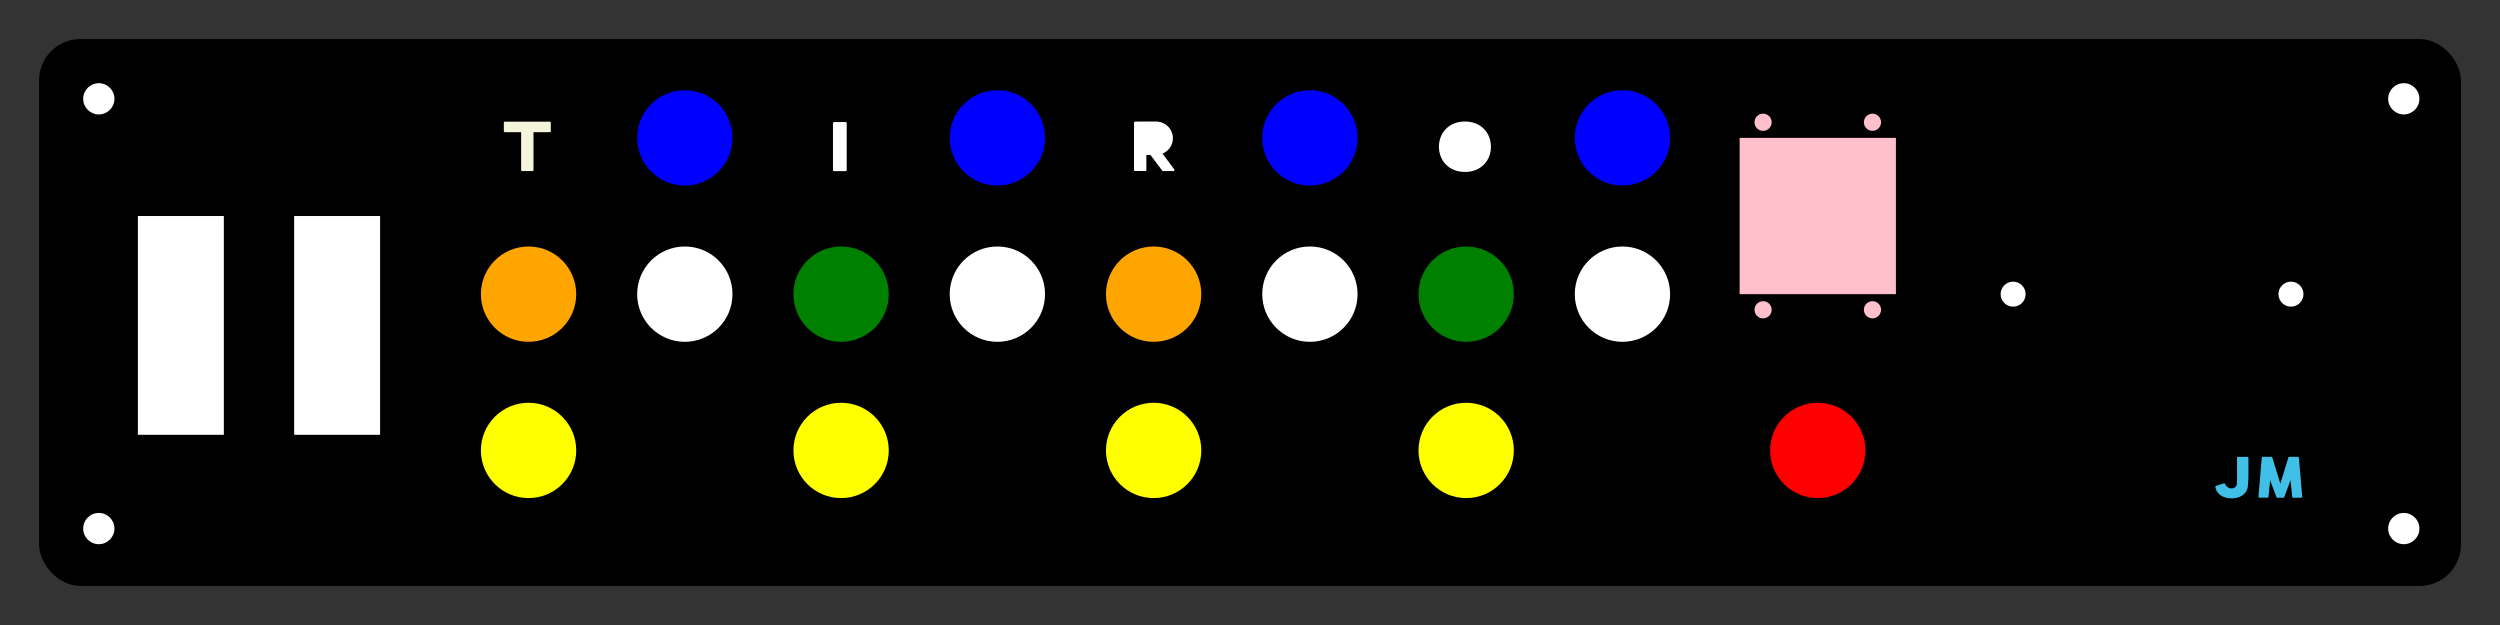 <?xml version="1.0" encoding="UTF-8" standalone="no"?>

<svg
   id="wrap"
   width="320mm"
   height="80mm"
   version="1.1"
   inkscape:version="1.2.2 (732a01da63, 2022-12-09)"
   sodipodi:docname="mini_panel.svg"
   xmlns:inkscape="http://www.inkscape.org/namespaces/inkscape"
   xmlns:sodipodi="http://sodipodi.sourceforge.net/DTD/sodipodi-0.dtd"
   xmlns="http://www.w3.org/2000/svg"
   xmlns:svg="http://www.w3.org/2000/svg">
  <rect width="100%" height="100%" fill="#333333" stroke="none"/>
  <defs
     id="defs382" />
  <sodipodi:namedview
     id="namedview380"
     pagecolor="#ffffff"
     bordercolor="#000000"
     borderopacity="0.25"
     inkscape:showpageshadow="2"
     inkscape:pageopacity="0.0"
     inkscape:pagecheckerboard="0"
     inkscape:deskcolor="#d1d1d1"
     showgrid="false"
     inkscape:zoom="1"
     inkscape:cx="112.43644"
     inkscape:cy="87.368644"
     inkscape:window-width="1845"
     inkscape:window-height="1212"
     inkscape:window-x="-6"
     inkscape:window-y="-6"
     inkscape:window-maximized="1"
     inkscape:current-layer="wrap"
     inkscape:document-units="mm" />

  <defs>
    <rect
      id="arduino"
      stroke="white"
      width="52"
      height="44"
      stroke-dasharray="1 2"
     />
  </defs>


  <rect
     style="fill:black;stroke-width:3.78"
     width="310mm"
     height="70mm"
     x="5mm"
     y="5mm"
     rx="20"
     ry="20"
     id="rect326" />


 
  <!-- Adafruit Quarter: 0.1" × 14 = 35.56mm -->
  <!-- Adafruit 23017: 1.58" = 40.16mm --><!-- NO -->
  <!-- Adafruit Half: 0.1" × 29 = 73.37mm -->
  <g id="terminal"
     transform="matrix(3.78,0,0,3.78,-27.795,-27.795)
     translate(265,45)">
     <!--
     <use href="#arduino"
       x="-9"
       y="-20"
       />
     -->
     <circle
       r="1.6"
       fill="#ffffff"
       id="circle12" />

     <circle
       cx="35.56"
       r="1.6"
       fill="#ffffff"
       id="circle13" />
  </g>

  <!-- Corner screw holes-->
  <g
     id="cornerscrew"
     transform="
          matrix(3.78,0,0,3.78,-27.795,-27.795)
          translate(20,20)">
    <circle
       r="2"
       fill="#ffffff"
       id="circle328" />
    <circle
       cx="295"
       r="2"
       fill="#ffffff"
       id="circle330" />
    <circle
       cy="55"
       r="2"
       fill="#ffffff"
       id="circle332" />
    <circle
       cx="295"
       cy="55"
       r="2"
       fill="#ffffff"
       id="circle334" />
  </g>

  <!-- Mounting Size: 26 x 21.5mm -->
  <g
     id="powerrocker"
     transform="matrix(3.78,0,0,3.78,-27.795,-27.795)
     translate(75,45)">

     <path transform="translate(-4, -23), scale(0.06)"
          d="M111.84 15.36H16.16
          c-1.24 0-2.24 1-2.24 2.24v17.99
          c0 1.24 1 2.24 2.24 2.24h34.65v80.73
          c0 1.24 1 2.24 2.24 2.24h21.9
          c1.24 0 2.24-1 2.24-2.24V37.83h34.65
          c1.24 0 2.24-1 2.24-2.24V17.6
          c0-1.24-1-2.24-2.24-2.24z" fill="beige">
     </path>


     <circle
       r="6.1"
       fill="orange"
       id="circle370" />
     <circle
       cy="20"
       r="6.1"
       fill="yellow"
       id="circle370" />
     <circle
       cx="20"
       cy="-20"
       r="6.1"
       fill="blue"
       id="circle370" />
     <circle
       cx="20"
       
       r="6.1"
       fill="white"
       id="circle370" />



     <path transform="translate(36, -23), scale(0.06)"
          d="M76.32 16.27H51.68
          c-1.29 0-2.33 1.05-2.33 2.33
          v99.96
          c0 1.29 1.04 2.33 2.33 2.33h24.64
          c1.29 0 2.33-1.04 2.33-2.33V18.6
          c0-1.28-1.04-2.33-2.33-2.33z" fill="white">
          <desc>Inner</desc>
     </path>



     <circle
       r="6.1"
       cx="40"
       fill="green"
       id="circle370" />
     
     <circle
       cx="60"
       r="6.1"
       fill="white"
       id="circle371" />
     
     <circle
       cx="60"
       cy="-20"
       r="6.1"
       fill="blue"
       id="circle370" />
     <circle
       cx="40"
       cy="20"
       r="6.1"
       fill="yellow"
       id="circle370" />


    <!-- make it a tad bigger -->
    <path transform="translate(76, -23), scale(0.06)"
       d="M110.7 117.03L85.59 83.64
       c13.01-5.37 22.18-18.08 22.18-32.87
       c0-19.63-16.13-35.61-35.96-35.61H33.95
       c-.15 0-.28.06-.42.09h-6.46c-1.24 0-2.24 1-2.24 2.24
       v100.96c0 1.24 1 2.24 2.24 2.24h21.89
       c1.24 0 2.24-1 2.24-2.24V86.37h8.64l25.2 33.51
       c.45.59 1.15.94 1.89.94h21.89c.9 0 1.72-.51 2.11-1.31
       c.4-.8.31-1.76-.23-2.48z" fill="white">
       <desc>Reverse</desc>
    </path>

     
     <circle
       r="6.1"
       cx="80"
       fill="orange"
       id="circle370" />
     <circle
       cx="100"
       r="6.1"
       fill="white"
       id="circle371" />

     <circle
       cx="100"
       cy="-20"
       r="6.1"
       fill="blue"
       id="circle371" />
     <circle
       r="6.1"
       cx="80"
       cy="20"
       fill="yellow"
       id="circle370" />


     <path transform="translate(116, -23), scale(0.06)"
          d="M64.01 15.06
          c-34.13 0-55.46 24.1-55.46 53.82
          c0 29.73 21.33 53.82 55.46 53.82
          c34.12 0 55.45-24.1 55.45-53.82
          c-.01-29.73-21.33-53.82-55.45-53.82z" fill="white">
          <desc>Outer</desc>
     </path>


     <circle
       r="6.1"
       cx="120"
       fill="green"
       id="circle370" />

     <circle
       cx="140"
       r="6.1"
       fill="white"
       id="circle371" />
     <circle
       cx="140"
       cy="-20"
       r="6.1"
       fill="blue"
       id="circle371" />
     <circle
       r="6.1"
       cx="120"
       cy="20"
       fill="yellow"
       id="circle370" />


     <circle
       cx="165"
       cy="20"
       r="6.1"
       fill="red"
       id="circle371" />


</g>

  <!-- https://www.amazon.com/TWTADE-Latching-Rocker-Position-KCD3-101/dp/B0B6QWBL5Y/ref=pd_ci_mcx_di_int_sccai_cn_d_sccl_3_2/138-5720515-7708965?pd_rd_w=wMdsG&content-id=amzn1.sym.751acc83-5c05-42d0-a15e-303622651e1e&pf_rd_p=751acc83-5c05-42d0-a15e-303622651e1e&pf_rd_r=SV1TM1JJPAQQYM6RF98A&pd_rd_wg=75kke&pd_rd_r=bc5e2aa3-76d1-4b59-bbb3-34b57c953d51&pd_rd_i=B0B6QWBL5Y&psc=1 -->
  <g
     id="woodland"
     transform="matrix(3.78,0,0,3.78,-27.795,-27.795)
     translate(25,35)">

     <rect
       width="11"
       height="28"

       fill="#ffffff"
       id="rect302" />

     <rect
       width="11"
       height="28"
       x="20"
       fill="#ffffff"
       id="rect302" />
   </g>

  <!-- https://learn.adafruit.com/adafruit-led-backpack/downloads -->
  <g
     id="bicolor"
     transform="
          matrix(3.78,0,0,3.78,-27.795,-27.795)
          translate(230, 25)">
    <rect
       fill="pink"
       width="20"
       height="20"
        />
    <!-- up and down is supposed to be less than 37. I don't like adafruit specs -->
    <circle
       cx="3"
       cy="-2"
       r="1.1"
       fill="pink"
       id="circle355" />
    <circle
       cx="17"
       cy="-2"
       r="1.1"
       fill="pink"
    />
    <circle
       cx="17"
       cy="22"
       r="1.1"
       fill="pink"
    />
    <circle
       cx="3"
       cy="22"
       r="1.1"
       fill="pink"
    />
  </g>


   <!-- Signature -->
     <g
     id="signature"
     transform="matrix(3.78,0,0,3.78,-27.795,-27.795)
     translate(290,65)">
     <path transform="scale(0.05)" 
          d="M100.08 16.44H75.44
          c-1.24 0-2.24 1-2.24 2.24v45.53
          c.31 10.84-.18 23.69-1.52 25.89
          c-.1.13-.2.28-.27.43
          c-1.6 3.33-6.9 6.78-12.99 6.78
          c-6.33 0-13.78-5.46-15.94-11.68
          a2.24 2.24 0 0 0-2.79-1.41
          l-20.47 6.41
          c-1.06.33-1.7 1.38-1.53 2.48
          c.01.07.03.14.04.2
          c2.32 17.58 18.94 29.38 41.46 29.38
          c22.53 0 39.16-11.81 41.48-29.4
          c.02-.1.04-.19.05-.29
          c1.56-15.02 1.58-28.71 1.58-28.85V18.68
          c.02-1.23-.98-2.24-2.22-2.24z" fill="#40C0E7">J</path>

     <path transform="translate(6, 0), scale(0.05)"
          d="M111.53 18.49
          c-.01-.01-.01-.03-.02-.04
          c-.02-.25-.1-.5-.2-.74
          c-.03-.06-.06-.11-.09-.17
          c-.04-.07-.07-.14-.11-.21
          c-.08-.12-.19-.23-.29-.33
          c-.03-.02-.04-.05-.07-.07
          c-.18-.17-.4-.29-.63-.4
          a1.22 1.22 0 0 1-.17-.07
          a2.56 2.56 0 0 0-.78-.14h-22.3
          c-.31 0-.59.07-.87.18
          c-.08.03-.14.07-.23.11
          c-.19.11-.37.23-.53.38
          c-.03.04-.09.06-.13.1
          c-.03.03-.04.07-.05.1
          c-.16.19-.28.4-.38.64
          c-.02.04-.05.08-.07.13
          c0 .01-.01.02-.01.03
          L64 85.16
          L43.39 17.99
          c0-.01-.01-.02-.01-.03
          c-.02-.05-.05-.09-.07-.13
          a2.38 2.38 0 0 0-.37-.64
          c-.03-.03-.04-.07-.06-.1
          c-.04-.04-.1-.06-.13-.1
          c-.16-.15-.33-.28-.52-.38
          c-.08-.04-.15-.08-.23-.11
          c-.28-.11-.56-.18-.87-.18
          h-22.3
          c-.27 0-.52.06-.78.14
          c-.05.02-.11.04-.17.07
          c-.24.11-.45.23-.64.4
          c-.03.03-.04.05-.06.07
          c-.11.11-.21.21-.3.33
          c-.05.07-.07.14-.11.21
          c-.03.06-.07.11-.09.17
          c-.1.24-.17.48-.21.74
          c0 .01-.01.03-.01.04
          l-8.45 99.96
          c-.06.66.17 1.31.61 1.8
          c.45.48 1.09.77 1.74.77
          h20.91
          c1.22 0 2.23-.92 2.36-2.14
          l4.19-42.6
          l16.15 43.2
          c.01.01.02.02.03.04
          c.07.19.17.38.29.54
          l.03.03
          c.02.04.07.07.09.1
          c.12.13.24.24.37.35
          l.18.12
          c.13.08.27.14.4.2
          a2.254 2.254 0 0 0 .83.17
          H71.8
          c.22 0 .44-.04.65-.1
          c.06-.02.12-.04.18-.07
          c.15-.05.28-.12.4-.2
          c.06-.04.12-.08.17-.12
          c.14-.1.25-.22.37-.35
          c.03-.04.07-.07.1-.1
          c0-.01.02-.02.03-.03
          c.12-.17.22-.35.3-.54
          c0-.01.01-.02.02-.04
          l16.15-43.2
          l4.2 42.61
          a2.366 2.366 0 0 0 2.35 2.14
          h20.9
          c.66 0 1.3-.28 1.74-.77
          c.45-.49.67-1.14.62-1.8
          l-8.45-99.97z" fill="#40C0E7">M</path>
     </g>
</svg>
